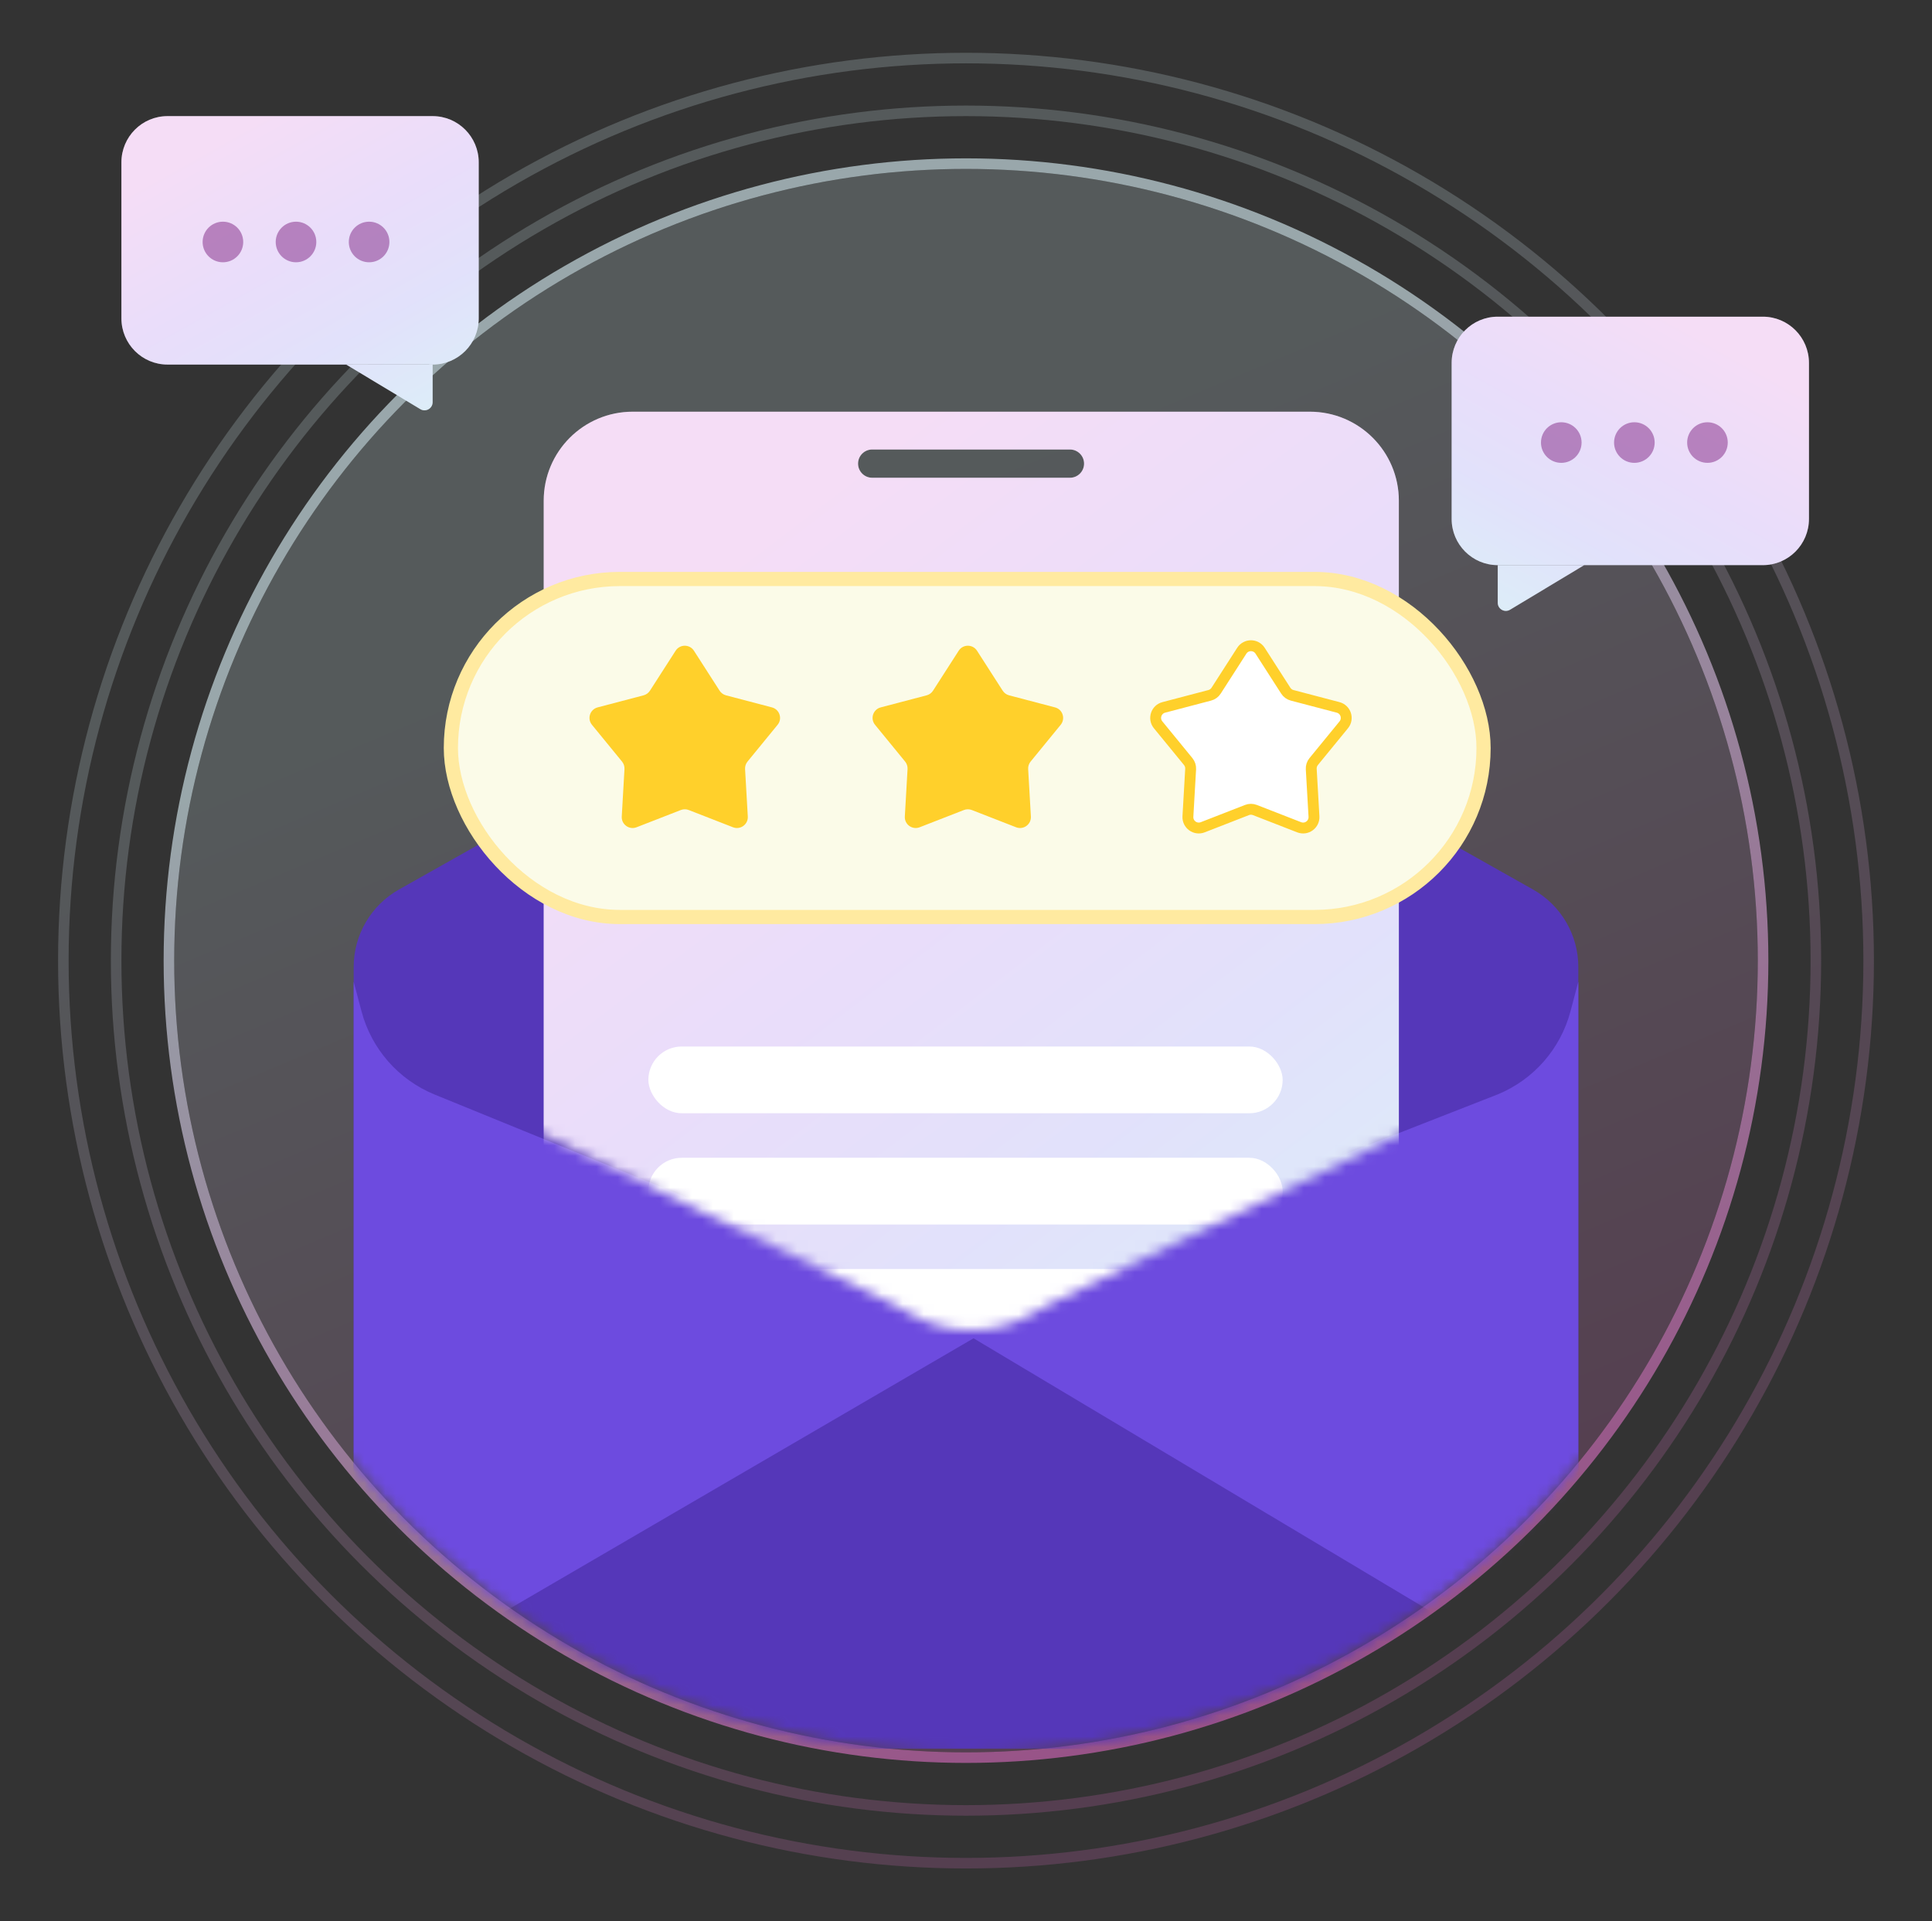 <svg width="183" height="182" viewBox="0 0 183 182" fill="none" xmlns="http://www.w3.org/2000/svg">
<rect x="0" y="0" width="183" height="182" fill="#333333" stroke="none"/>
<circle opacity="0.2" cx="91.5" cy="91" r="80.5" stroke="url(#paint0_linear_16085_64872)"/>
<circle opacity="0.2" cx="91.5" cy="91" r="85.5" stroke="url(#paint1_linear_16085_64872)"/>
<circle cx="91.5" cy="91" r="75" fill="url(#paint2_linear_16085_64872)" fill-opacity="0.2"/>
<circle cx="91.5" cy="91" r="75.5" stroke="url(#paint3_linear_16085_64872)" stroke-opacity="0.6"/>
<mask id="mask0_16085_64872" style="mask-type:alpha" maskUnits="userSpaceOnUse" x="16" y="4" width="151" height="162">
<path d="M166.5 91C166.5 132.421 132.921 166 91.5 166C50.078 166 16.5 132.421 16.5 91C16.5 49.579 12 4 79 4C173.5 4 166.5 49.579 166.5 91Z" fill="#D9D9D9"/>
</mask>
<g mask="url(#mask0_16085_64872)">
<path d="M33.5 91.607C33.5 88.563 35.141 85.755 37.793 84.261L87.361 56.332C89.93 54.884 93.07 54.884 95.639 56.332L145.207 84.261C147.859 85.755 149.5 88.563 149.5 91.607V152.568C149.5 157.225 145.725 161 141.068 161H41.932C37.275 161 33.5 157.225 33.5 152.568V91.607Z" fill="#5537B9"/>
<path d="M90.239 121.616C91.227 120.884 92.733 120.884 93.721 121.616L148.203 161.968C149.962 163.271 148.835 165.661 146.462 165.661H37.498C35.125 165.661 33.998 163.271 35.757 161.968L90.239 121.616Z" fill="#5537B9"/>
<path d="M94.5 125.444L41.125 103.667C37.733 102.266 35.19 99.363 34.248 95.817L33.5 93L33.5 161L94.5 125.444Z" fill="#6D4BDF"/>
<path d="M88.5 124.556L141.875 103.667C145.267 102.266 147.81 99.363 148.752 95.817L149.5 93L149.5 161L88.5 124.556Z" fill="#6D4BDF"/>
<mask id="mask1_16085_64872" style="mask-type:alpha" maskUnits="userSpaceOnUse" x="34" y="35" width="116" height="91">
<path d="M40.276 102.095C39.726 101.828 39.189 101.528 38.717 101.14C36.06 98.954 34.5 95.682 34.5 92.208L34.5 46.56C34.5 40.176 39.671 35 46.05 35L137.949 35C144.329 35 149.5 40.176 149.5 46.56L149.5 92.208C149.5 95.682 147.94 98.954 145.283 101.139C144.811 101.528 144.274 101.828 143.724 102.095L99.428 123.526C98.878 123.792 98.355 124.112 97.828 124.421C94.231 126.526 89.769 126.526 86.172 124.421C85.645 124.112 85.122 123.792 84.572 123.526L40.276 102.095Z" fill="#EEEEEE"/>
</mask>
<g mask="url(#mask1_16085_64872)">
<path fill-rule="evenodd" clip-rule="evenodd" d="M59.932 39C55.275 39 51.5 42.775 51.5 47.432V128.784C51.5 131.112 53.388 133 55.716 133H128.284C130.612 133 132.5 131.112 132.5 128.784V47.432C132.5 42.775 128.725 39 124.068 39H59.932ZM82.615 42.581C81.876 42.581 81.277 43.18 81.277 43.919C81.277 44.658 81.876 45.257 82.615 45.257H101.345C102.084 45.257 102.683 44.658 102.683 43.919C102.683 43.18 102.084 42.581 101.345 42.581H82.615Z" fill="white"/>
<path fill-rule="evenodd" clip-rule="evenodd" d="M59.932 39C55.275 39 51.5 42.775 51.5 47.432V128.784C51.5 131.112 53.388 133 55.716 133H128.284C130.612 133 132.5 131.112 132.5 128.784V47.432C132.5 42.775 128.725 39 124.068 39H59.932ZM82.615 42.581C81.876 42.581 81.277 43.18 81.277 43.919C81.277 44.658 81.876 45.257 82.615 45.257H101.345C102.084 45.257 102.683 44.658 102.683 43.919C102.683 43.18 102.084 42.581 101.345 42.581H82.615Z" fill="url(#paint4_linear_16085_64872)" fill-opacity="0.2"/>
<rect x="61.413" y="99.135" width="60.081" height="6.324" rx="3.162" fill="white"/>
<rect x="61.413" y="109.675" width="60.081" height="6.324" rx="3.162" fill="white"/>
<rect x="61.413" y="120.216" width="60.081" height="6.324" rx="3.162" fill="white"/>
<rect x="42.707" y="54.848" width="97.816" height="32.018" rx="16.009" fill="#FBFBE8"/>
<path d="M63.995 61.643C64.401 61.011 65.324 61.011 65.73 61.643L68.161 65.428C68.301 65.645 68.517 65.803 68.767 65.868L73.118 67.011C73.844 67.201 74.13 68.08 73.654 68.661L70.806 72.143C70.642 72.343 70.56 72.597 70.574 72.855L70.832 77.346C70.875 78.096 70.128 78.639 69.428 78.366L65.237 76.733C64.996 76.639 64.729 76.639 64.488 76.733L60.297 78.366C59.597 78.639 58.85 78.096 58.893 77.346L59.151 72.855C59.165 72.597 59.083 72.343 58.919 72.143L56.071 68.661C55.595 68.08 55.881 67.201 56.607 67.011L60.958 65.868C61.208 65.803 61.424 65.645 61.564 65.428L63.995 61.643Z" fill="#FFD02B"/>
<path d="M90.808 61.643C91.214 61.011 92.138 61.011 92.544 61.643L94.975 65.428C95.115 65.645 95.331 65.803 95.581 65.868L99.932 67.011C100.658 67.201 100.943 68.08 100.468 68.661L97.62 72.143C97.456 72.343 97.373 72.597 97.388 72.855L97.646 77.346C97.689 78.096 96.942 78.639 96.242 78.366L92.051 76.733C91.81 76.639 91.543 76.639 91.302 76.733L87.11 78.366C86.41 78.639 85.663 78.096 85.706 77.346L85.964 72.855C85.979 72.597 85.897 72.343 85.733 72.143L82.885 68.661C82.409 68.08 82.694 67.201 83.421 67.011L87.772 65.868C88.022 65.803 88.238 65.645 88.377 65.428L90.808 61.643Z" fill="#FFD02B"/>
<path d="M117.622 61.643C118.028 61.011 118.952 61.011 119.358 61.643L121.789 65.428C121.928 65.645 122.145 65.803 122.394 65.868L126.745 67.011C127.472 67.201 127.757 68.08 127.282 68.661L124.433 72.143C124.27 72.343 124.187 72.597 124.202 72.855L124.46 77.346C124.503 78.096 123.756 78.639 123.056 78.366L118.864 76.733C118.624 76.639 118.356 76.639 118.116 76.733L113.924 78.366C113.224 78.639 112.477 78.096 112.52 77.346L112.778 72.855C112.793 72.597 112.71 72.343 112.547 72.143L109.698 68.661C109.223 68.08 109.508 67.201 110.235 67.011L114.585 65.868C114.835 65.803 115.052 65.645 115.191 65.428L117.622 61.643Z" fill="white" stroke="#FFD02B" stroke-width="1.031" stroke-linejoin="round"/>
<rect x="42.707" y="54.848" width="97.816" height="32.018" rx="16.009" stroke="#FFEAA0" stroke-width="1.345"/>
</g>
</g>
<path d="M171.346 34.379C171.346 31.96 169.391 30 166.979 30H141.867C139.455 30 137.5 31.96 137.5 34.379V49.157C137.5 51.575 139.455 53.535 141.867 53.535H166.979C169.391 53.535 171.346 51.575 171.346 49.157V34.379Z" fill="white"/>
<path d="M171.346 34.379C171.346 31.96 169.391 30 166.979 30H141.867C139.455 30 137.5 31.96 137.5 34.379V49.157C137.5 51.575 139.455 53.535 141.867 53.535H166.979C169.391 53.535 171.346 51.575 171.346 49.157V34.379Z" fill="url(#paint5_linear_16085_64872)" fill-opacity="0.2"/>
<path d="M141.867 57.101C141.867 57.699 142.52 58.069 143.033 57.76L150.056 53.535H141.867V57.101Z" fill="white"/>
<path d="M141.867 57.101C141.867 57.699 142.52 58.069 143.033 57.76L150.056 53.535H141.867V57.101Z" fill="url(#paint6_linear_16085_64872)" fill-opacity="0.2"/>
<g opacity="0.5">
<circle r="1.923" transform="matrix(-1 0 0 1 161.731 41.923)" fill="#7F2684"/>
<circle r="1.923" transform="matrix(-1 0 0 1 154.808 41.923)" fill="#7F2684"/>
<circle r="1.923" transform="matrix(-1 0 0 1 147.885 41.923)" fill="#7F2684"/>
</g>
<path d="M11.5 15.379C11.5 12.96 13.455 11 15.867 11H40.979C43.391 11 45.346 12.96 45.346 15.379V30.157C45.346 32.575 43.391 34.535 40.979 34.535H15.867C13.455 34.535 11.5 32.575 11.5 30.157V15.379Z" fill="white"/>
<path d="M11.5 15.379C11.5 12.96 13.455 11 15.867 11H40.979C43.391 11 45.346 12.96 45.346 15.379V30.157C45.346 32.575 43.391 34.535 40.979 34.535H15.867C13.455 34.535 11.5 32.575 11.5 30.157V15.379Z" fill="url(#paint7_linear_16085_64872)" fill-opacity="0.2"/>
<path d="M40.979 38.101C40.979 38.699 40.326 39.069 39.813 38.76L32.79 34.535H40.979V38.101Z" fill="white"/>
<path d="M40.979 38.101C40.979 38.699 40.326 39.069 39.813 38.76L32.79 34.535H40.979V38.101Z" fill="url(#paint8_linear_16085_64872)" fill-opacity="0.2"/>
<g opacity="0.5">
<circle cx="21.115" cy="22.923" r="1.923" fill="#7F2684"/>
<circle cx="28.038" cy="22.923" r="1.923" fill="#7F2684"/>
<circle cx="34.962" cy="22.923" r="1.923" fill="#7F2684"/>
</g>
<defs>
<linearGradient id="paint0_linear_16085_64872" x1="44.033" y1="-5.533" x2="152.3" y2="251.533" gradientUnits="userSpaceOnUse">
<stop offset="0.22" stop-color="#DDF5FB"/>
<stop offset="1" stop-color="#DA0095"/>
</linearGradient>
<linearGradient id="paint1_linear_16085_64872" x1="41.067" y1="-11.567" x2="156.1" y2="261.567" gradientUnits="userSpaceOnUse">
<stop offset="0.22" stop-color="#DDF5FB"/>
<stop offset="1" stop-color="#DA0095"/>
</linearGradient>
<linearGradient id="paint2_linear_16085_64872" x1="47" y1="0.5" x2="148.5" y2="241.5" gradientUnits="userSpaceOnUse">
<stop offset="0.22" stop-color="#DDF5FB"/>
<stop offset="1" stop-color="#DA0095"/>
</linearGradient>
<linearGradient id="paint3_linear_16085_64872" x1="47" y1="0.5" x2="148.5" y2="241.5" gradientUnits="userSpaceOnUse">
<stop offset="0.22" stop-color="#DDF5FB"/>
<stop offset="1" stop-color="#DA0095"/>
</linearGradient>
<linearGradient id="paint4_linear_16085_64872" x1="60.811" y1="58.086" x2="125.416" y2="142.996" gradientUnits="userSpaceOnUse">
<stop stop-color="#CE57D3"/>
<stop offset="0.35" stop-color="#9454E6"/>
<stop offset="0.635" stop-color="#6A6CE9"/>
<stop offset="1" stop-color="#47BAD8"/>
</linearGradient>
<linearGradient id="paint5_linear_16085_64872" x1="167.566" y1="35.08" x2="149.874" y2="66.725" gradientUnits="userSpaceOnUse">
<stop stop-color="#CE57D3"/>
<stop offset="0.35" stop-color="#9454E6"/>
<stop offset="0.635" stop-color="#6A6CE9"/>
<stop offset="1" stop-color="#47BAD8"/>
</linearGradient>
<linearGradient id="paint6_linear_16085_64872" x1="167.566" y1="35.08" x2="149.874" y2="66.725" gradientUnits="userSpaceOnUse">
<stop stop-color="#CE57D3"/>
<stop offset="0.35" stop-color="#9454E6"/>
<stop offset="0.635" stop-color="#6A6CE9"/>
<stop offset="1" stop-color="#47BAD8"/>
</linearGradient>
<linearGradient id="paint7_linear_16085_64872" x1="15.281" y1="16.08" x2="32.972" y2="47.725" gradientUnits="userSpaceOnUse">
<stop stop-color="#CE57D3"/>
<stop offset="0.35" stop-color="#9454E6"/>
<stop offset="0.635" stop-color="#6A6CE9"/>
<stop offset="1" stop-color="#47BAD8"/>
</linearGradient>
<linearGradient id="paint8_linear_16085_64872" x1="15.281" y1="16.08" x2="32.972" y2="47.725" gradientUnits="userSpaceOnUse">
<stop stop-color="#CE57D3"/>
<stop offset="0.35" stop-color="#9454E6"/>
<stop offset="0.635" stop-color="#6A6CE9"/>
<stop offset="1" stop-color="#47BAD8"/>
</linearGradient>
</defs>
</svg>
